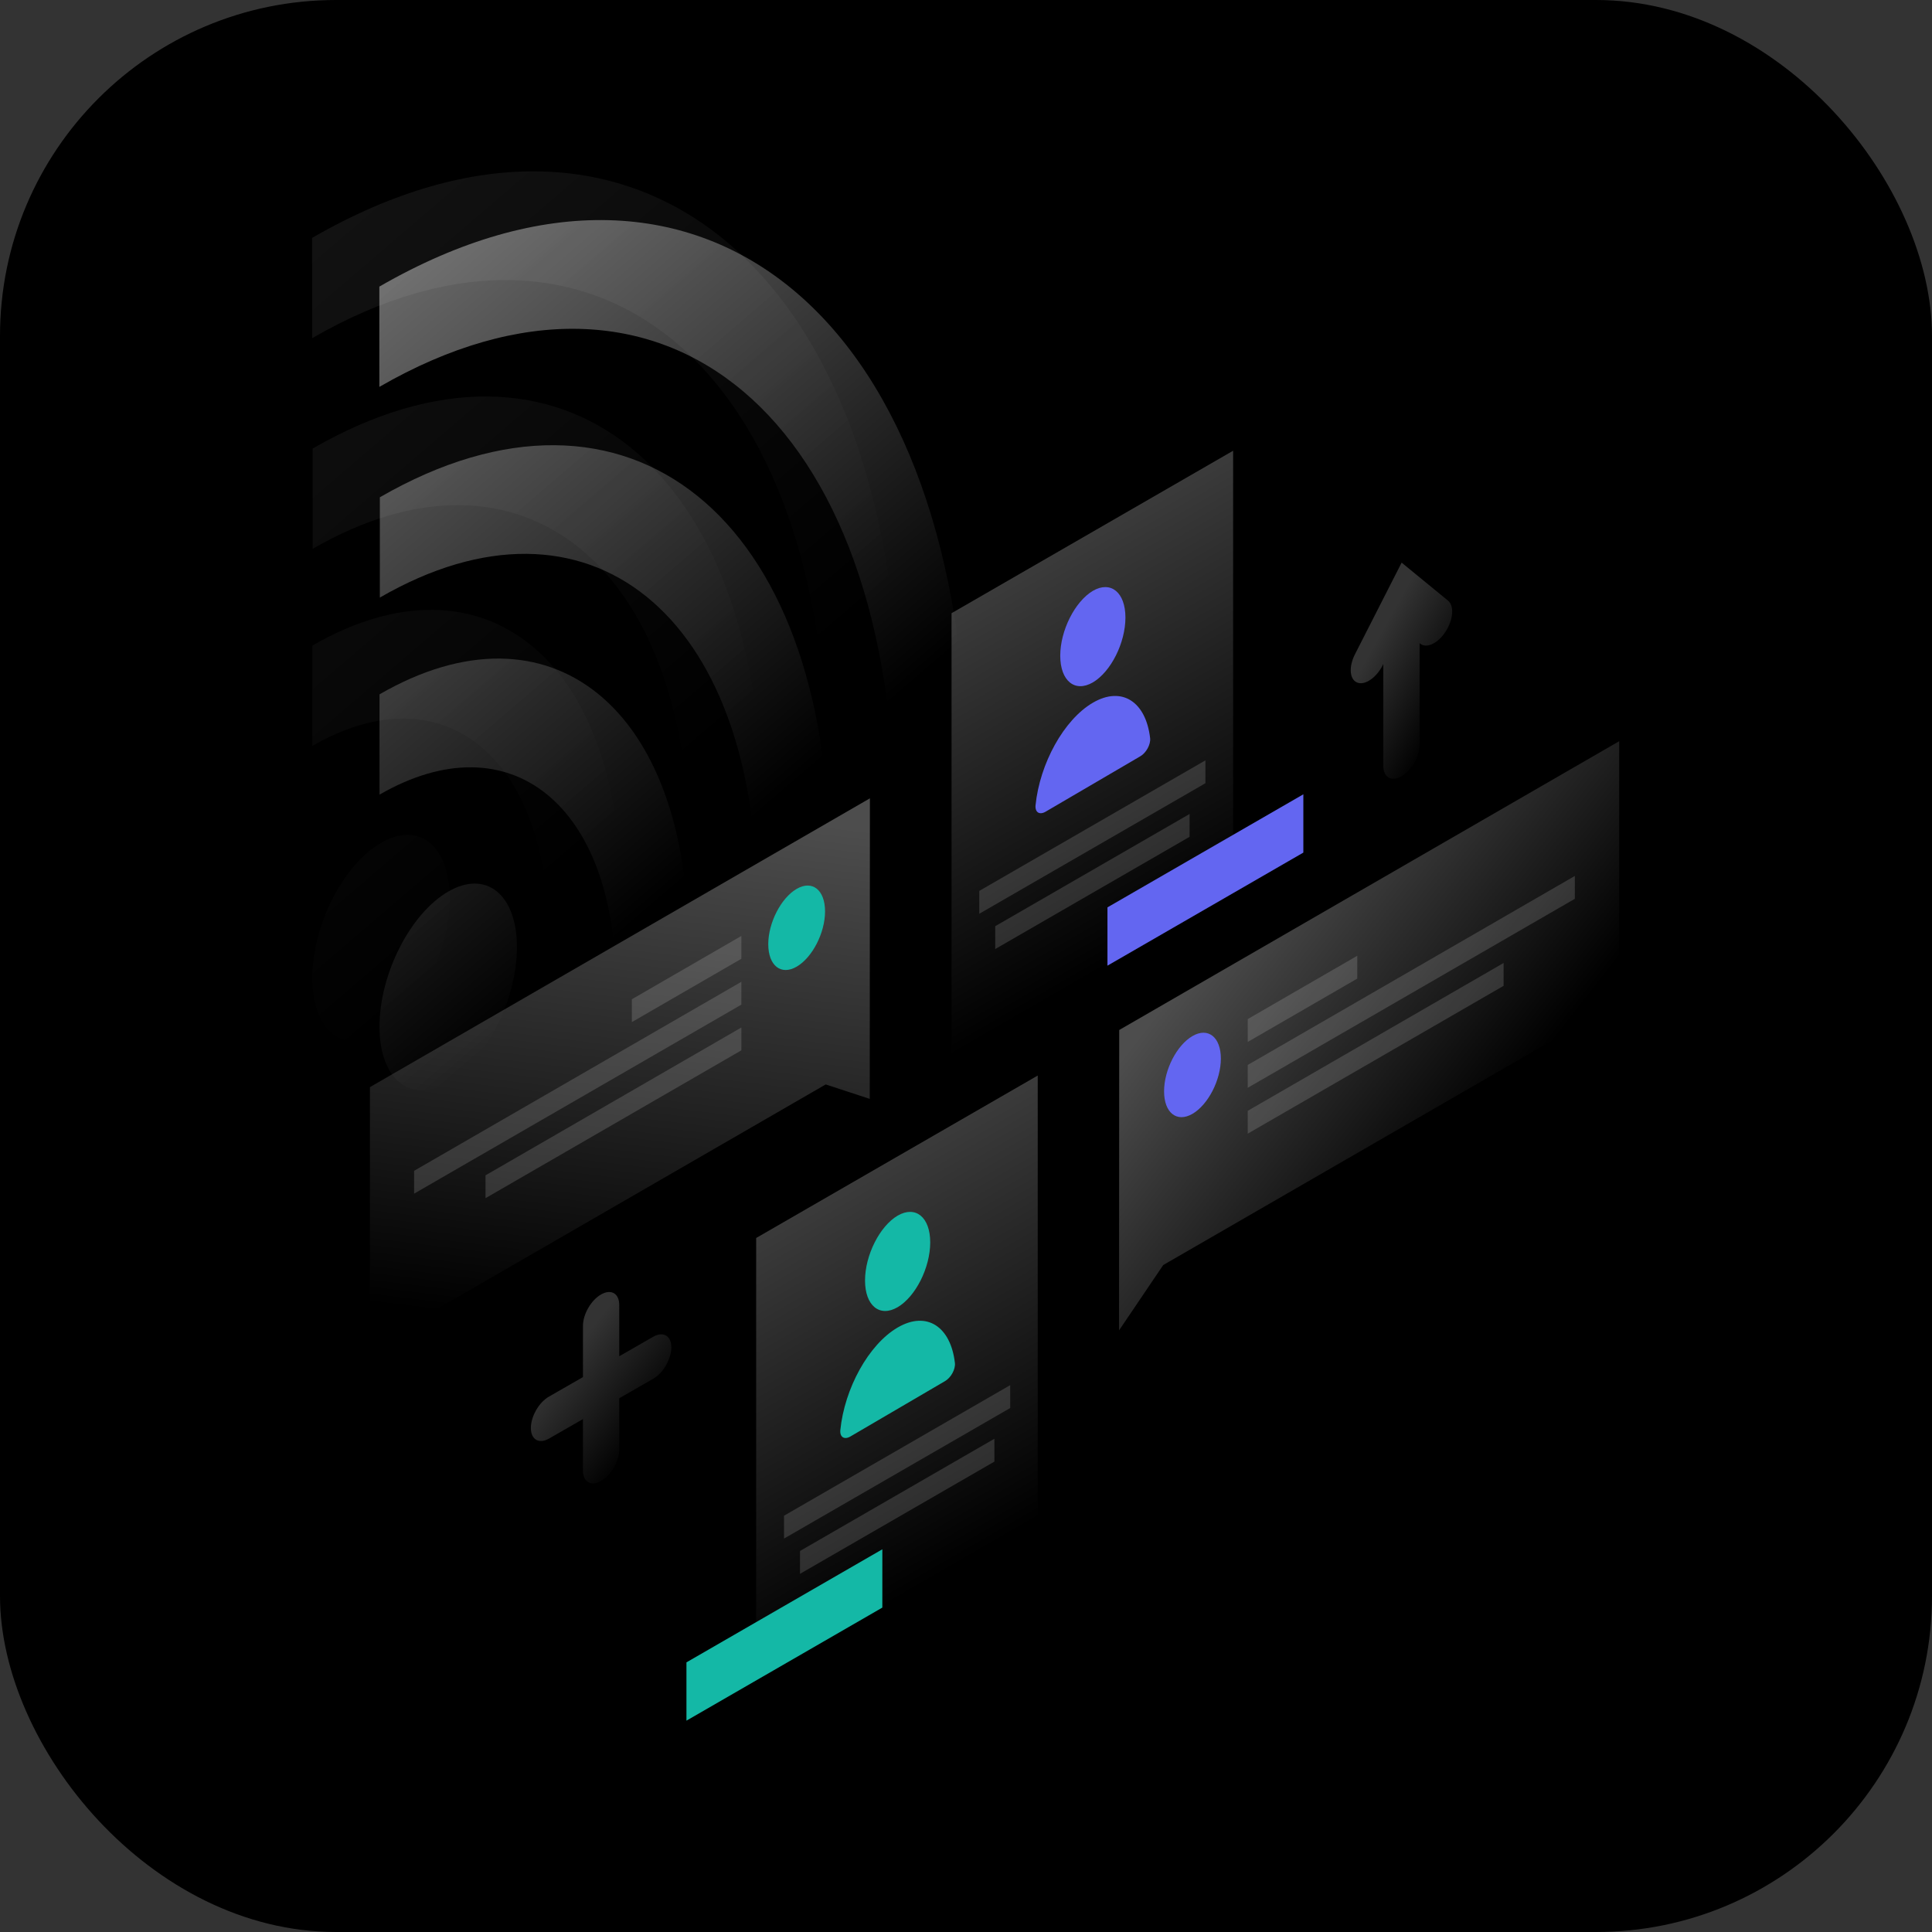 <svg width="1150" height="1150" viewBox="0 0 1150 1150" fill="none" xmlns="http://www.w3.org/2000/svg">
<rect x="0" y="0" width="1150" height="1150" fill="#333333" stroke="none"/>
<rect width="1150" height="1150" rx="200" fill="black"/>
<path opacity="0.3" d="M517.8 475.2L220.2 647.1V802.2L491.5 645.5L517.7 654.1L517.8 475.2Z" fill="url(#paint0_linear_287_803)"/>
<path d="M457.3 562C457.3 574.8 464.9 580.8 474.2 575.4C483.5 570 491.1 555.3 491.1 542.5C491.1 529.7 483.5 523.7 474.2 529.1C464.9 534.5 457.3 549.3 457.3 562Z" fill="#14B8A6"/>
<path opacity="0.15" d="M441.3 557.1L376.1 594.8V608.4L441.3 570.7V557.1Z" fill="white"/>
<path opacity="0.15" d="M441.3 584.4L246.5 696.9V710.5L441.3 598V584.4Z" fill="white"/>
<path opacity="0.15" d="M441.3 611.6L289 699.6V713.2L441.3 625.2V611.6Z" fill="white"/>
<path opacity="0.3" d="M734 268.3L566.4 365V675.5L734 578.8V268.3Z" fill="url(#paint1_linear_287_803)"/>
<path opacity="0.15" d="M717.5 452.6L582.9 530.3V543.9L717.5 466.2V452.6Z" fill="white"/>
<path opacity="0.15" d="M708.1 484.5L592.4 551.3V564.9L708.1 498.1V484.5Z" fill="white"/>
<path d="M659.2 540.1L775.8 472.8V507.5L659.2 574.8V540.1Z" fill="#6366F1"/>
<path d="M631.1 390.3C631.1 405.3 639.8 412.4 650.5 406.2C661.2 399.9 669.9 382.7 669.9 367.6C669.9 352.6 661.2 345.5 650.5 351.7C639.8 358.1 631.1 375.3 631.1 390.3Z" fill="#6366F1"/>
<path d="M650.499 418.3C667.799 408.2 682.099 417.7 684.599 439.4C684.999 443.2 682.199 448.2 678.699 450.2L622.299 483.2C618.799 485.2 615.999 483.6 616.399 479.3C618.899 454.6 633.199 428.4 650.499 418.3Z" fill="#6366F1"/>
<path opacity="0.3" d="M617.7 640.2L450.1 736.9V1047.4L617.7 950.7V640.2Z" fill="url(#paint2_linear_287_803)"/>
<path opacity="0.15" d="M601.3 824.5L466.7 902.2V915.8L601.3 838.1V824.5Z" fill="white"/>
<path opacity="0.15" d="M591.9 856.4L476.2 923.2V936.8L591.9 870V856.4Z" fill="white"/>
<path d="M408.6 989.5L525.2 922.2V956.9L408.6 1024.2V989.5Z" fill="#14B8A6"/>
<path d="M514.9 762.2C514.9 777.2 523.6 784.3 534.3 778.1C545 771.8 553.7 754.6 553.7 739.5C553.7 724.5 545 717.4 534.3 723.6C523.6 729.9 514.9 747.2 514.9 762.2Z" fill="#14B8A6"/>
<path d="M534.3 790.2C551.6 780.1 565.9 789.6 568.4 811.3C568.8 815.1 566 820.1 562.5 822.1L506.1 855.1C502.6 857.1 499.8 855.5 500.2 851.2C502.7 826.5 517 800.3 534.3 790.2Z" fill="#14B8A6"/>
<path opacity="0.3" d="M666.2 613.1L963.8 441.2V596.3L692.4 753L666.1 791.9L666.2 613.1Z" fill="url(#paint3_linear_287_803)"/>
<path d="M726.7 630.1C726.7 642.9 719.1 657.6 709.8 663C700.5 668.4 692.9 662.4 692.9 649.6C692.9 636.8 700.5 622.1 709.8 616.7C719.1 611.3 726.7 617.3 726.7 630.1Z" fill="#6366F1"/>
<path opacity="0.15" d="M742.7 606.6L807.9 568.9V582.5L742.7 620.2V606.6Z" fill="white"/>
<path opacity="0.15" d="M742.7 633.9L937.4 521.4V535L742.7 647.5V633.9Z" fill="white"/>
<path opacity="0.15" d="M742.7 661.2L895 573.2V586.8L742.7 674.8V661.2Z" fill="white"/>
<path opacity="0.4" d="M225.8 230.3C394.6 132.8 532.6 248.3 532.6 490.7L575.7 465.8C575.6 192 419.5 58.8 225.8 170.6V230.3Z" fill="url(#paint4_linear_287_803)"/>
<path opacity="0.4" d="M366.6 586.7C366.6 479.1 303.6 428.2 225.9 473V413.3C327.4 354.7 409.6 421.2 409.7 561.8L366.6 586.7Z" fill="url(#paint5_linear_287_803)"/>
<path opacity="0.4" d="M450.6 537.1C450.6 365.3 350 284.1 226.1 355.7V296C373.9 210.7 493.7 307.5 493.7 512.2L450.6 537.1Z" fill="url(#paint6_linear_287_803)"/>
<path opacity="0.4" d="M266.8 644.2C244.2 657.3 225.9 642.4 225.9 611.1C225.9 579.8 244.2 543.8 266.8 530.7C289.4 517.6 307.7 532.5 307.7 563.8C307.7 595.2 289.4 631.1 266.8 644.2Z" fill="url(#paint7_linear_287_803)"/>
<path opacity="0.07" d="M185.8 201.3C354.6 103.8 492.6 219.3 492.6 461.7L535.7 436.8C535.6 163 379.5 29.8 185.8 141.6V201.3Z" fill="url(#paint8_linear_287_803)"/>
<path opacity="0.07" d="M326.6 557.7C326.6 450.1 263.6 399.2 185.9 444V384.3C287.4 325.7 369.6 392.2 369.7 532.8L326.6 557.7Z" fill="url(#paint9_linear_287_803)"/>
<path opacity="0.07" d="M410.6 508.1C410.6 336.3 310 255.1 186.1 326.7V267C333.9 181.7 453.7 278.5 453.7 483.2L410.6 508.1Z" fill="url(#paint10_linear_287_803)"/>
<path opacity="0.07" d="M226.8 615.2C204.2 628.3 185.9 613.4 185.9 582.1C185.9 550.8 204.2 514.8 226.8 501.7C249.4 488.6 267.7 503.5 267.7 534.8C267.7 566.2 249.4 602.1 226.8 615.2Z" fill="url(#paint11_linear_287_803)"/>
<path opacity="0.2" d="M357.8 770.5C351.8 773.9 347 782.3 347 789.2V819.7L326.8 831.3C320.8 834.7 316 843.1 316 850C316 856.9 320.8 859.7 326.8 856.3L347 844.7V875.2C347 882.1 351.8 884.9 357.8 881.5C363.8 878.1 368.6 869.7 368.6 862.8V832.3L388.8 820.7C394.8 817.3 399.6 808.9 399.6 802C399.6 795.1 394.8 792.3 388.8 795.7L368.6 807.3V776.8C368.6 769.9 363.8 767.1 357.8 770.5Z" fill="url(#paint12_linear_287_803)"/>
<path opacity="0.2" d="M834.3 334.9L806.5 389.5C802.7 397 803.3 404.5 807.9 406.3C812.5 408.1 819.3 403.4 823.1 395.9L823.4 395.2V455.8C823.4 462.7 828.2 465.5 834.2 462.1C840.2 458.6 845 450.3 845 443.4V382.8L845.3 383.1C849.1 386.2 856 383 860.5 375.9C865.1 368.8 865.7 360.6 861.9 357.5L834.3 334.9Z" fill="url(#paint13_linear_287_803)"/>
<defs>
<linearGradient id="paint0_linear_287_803" x1="389.867" y1="480.249" x2="351.593" y2="792.273" gradientUnits="userSpaceOnUse">
<stop stop-color="white"/>
<stop offset="1" stop-color="white" stop-opacity="0"/>
</linearGradient>
<linearGradient id="paint1_linear_287_803" x1="548.449" y1="295.622" x2="697.217" y2="553.363" gradientUnits="userSpaceOnUse">
<stop stop-color="white"/>
<stop offset="1" stop-color="white" stop-opacity="0"/>
</linearGradient>
<linearGradient id="paint2_linear_287_803" x1="432.241" y1="667.499" x2="581.009" y2="925.241" gradientUnits="userSpaceOnUse">
<stop stop-color="white"/>
<stop offset="1" stop-color="white" stop-opacity="0"/>
</linearGradient>
<linearGradient id="paint3_linear_287_803" x1="731.124" y1="550.899" x2="884.784" y2="671.152" gradientUnits="userSpaceOnUse">
<stop stop-color="white"/>
<stop offset="1" stop-color="white" stop-opacity="0"/>
</linearGradient>
<linearGradient id="paint4_linear_287_803" x1="285.261" y1="124.904" x2="533.912" y2="415.041" gradientUnits="userSpaceOnUse">
<stop stop-color="white"/>
<stop offset="1" stop-color="white" stop-opacity="0"/>
</linearGradient>
<linearGradient id="paint5_linear_287_803" x1="132.098" y1="256.282" x2="380.749" y2="546.42" gradientUnits="userSpaceOnUse">
<stop stop-color="white"/>
<stop offset="1" stop-color="white" stop-opacity="0"/>
</linearGradient>
<linearGradient id="paint6_linear_287_803" x1="207.089" y1="191.029" x2="455.741" y2="481.166" gradientUnits="userSpaceOnUse">
<stop stop-color="white"/>
<stop offset="1" stop-color="white" stop-opacity="0"/>
</linearGradient>
<linearGradient id="paint7_linear_287_803" x1="46.028" y1="329.895" x2="294.679" y2="620.032" gradientUnits="userSpaceOnUse">
<stop stop-color="white"/>
<stop offset="1" stop-color="white" stop-opacity="0"/>
</linearGradient>
<linearGradient id="paint8_linear_287_803" x1="245.262" y1="95.904" x2="493.913" y2="386.041" gradientUnits="userSpaceOnUse">
<stop stop-color="white"/>
<stop offset="1" stop-color="white" stop-opacity="0"/>
</linearGradient>
<linearGradient id="paint9_linear_287_803" x1="92.1" y1="227.282" x2="340.751" y2="517.42" gradientUnits="userSpaceOnUse">
<stop stop-color="white"/>
<stop offset="1" stop-color="white" stop-opacity="0"/>
</linearGradient>
<linearGradient id="paint10_linear_287_803" x1="167.091" y1="162.028" x2="415.742" y2="452.165" gradientUnits="userSpaceOnUse">
<stop stop-color="white"/>
<stop offset="1" stop-color="white" stop-opacity="0"/>
</linearGradient>
<linearGradient id="paint11_linear_287_803" x1="6.029" y1="300.895" x2="254.68" y2="591.032" gradientUnits="userSpaceOnUse">
<stop stop-color="white"/>
<stop offset="1" stop-color="white" stop-opacity="0"/>
</linearGradient>
<linearGradient id="paint12_linear_287_803" x1="336.892" y1="809.52" x2="389.249" y2="850.84" gradientUnits="userSpaceOnUse">
<stop stop-color="white"/>
<stop offset="1" stop-color="white" stop-opacity="0"/>
</linearGradient>
<linearGradient id="paint13_linear_287_803" x1="814.486" y1="389.944" x2="865.206" y2="418.219" gradientUnits="userSpaceOnUse">
<stop stop-color="white"/>
<stop offset="1" stop-color="white" stop-opacity="0"/>
</linearGradient>
</defs>
</svg>
